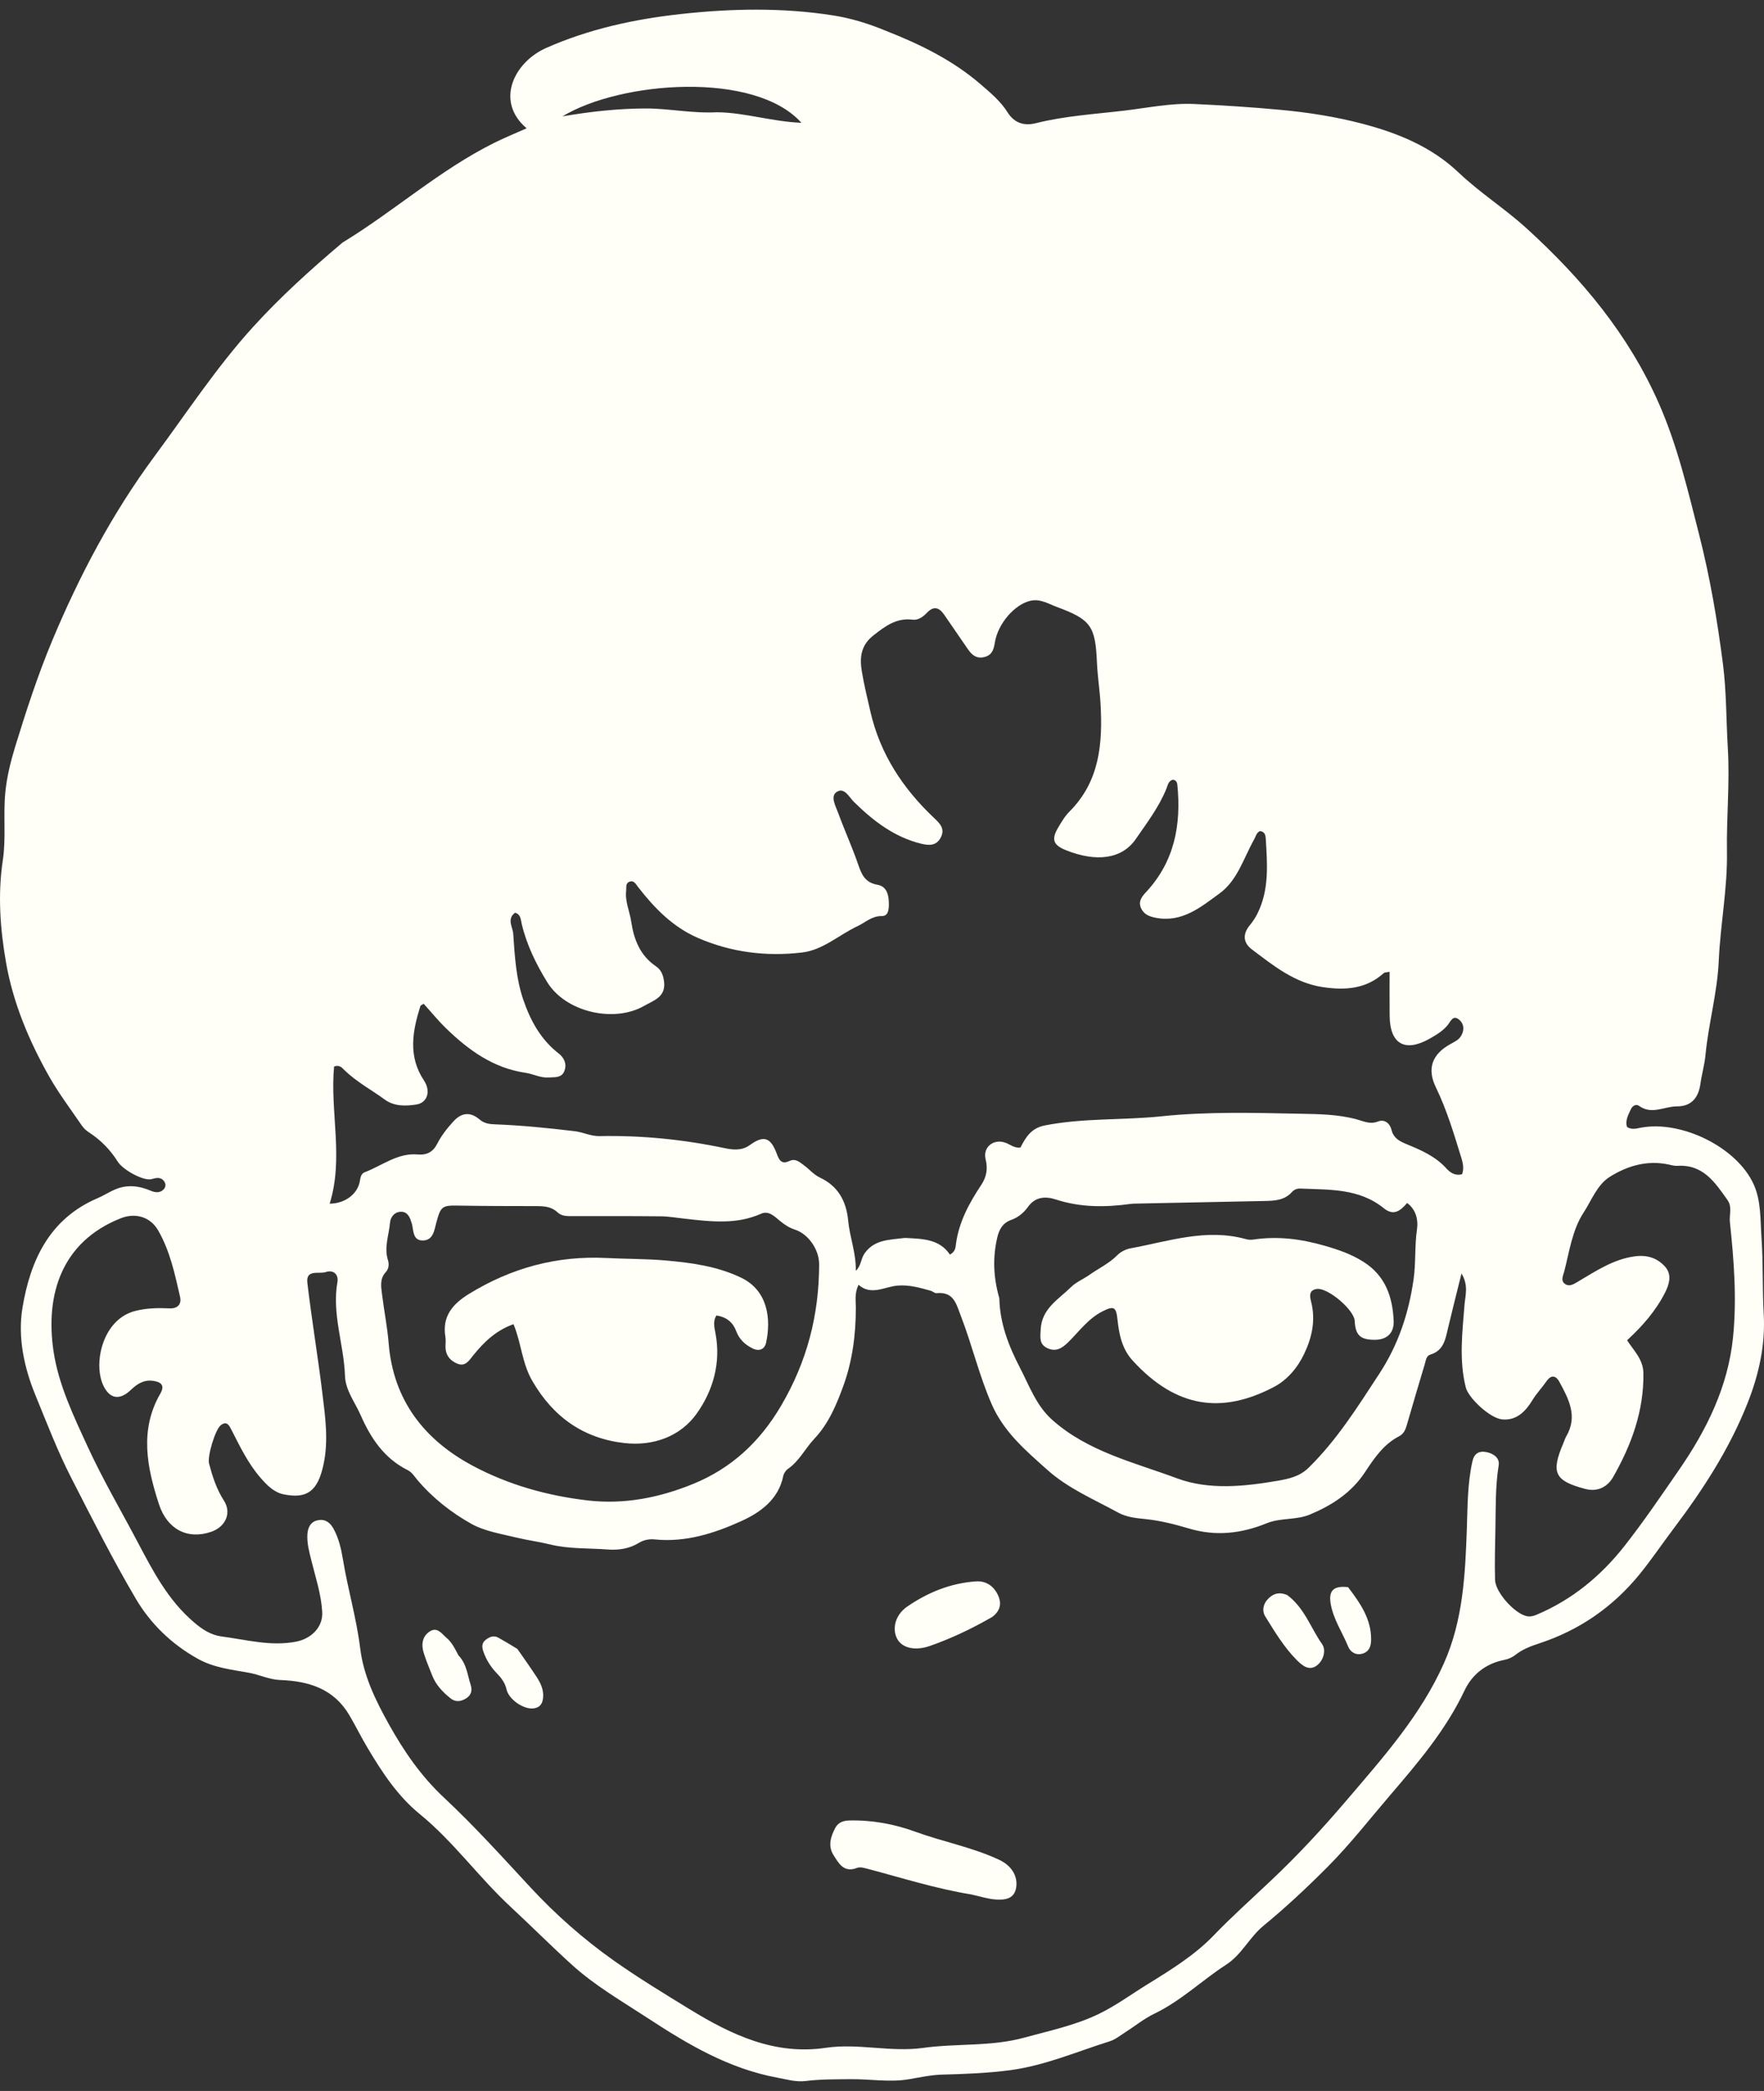 <svg width="54" height="64" viewBox="0 0 54 64" fill="none" xmlns="http://www.w3.org/2000/svg">
  <rect x="0" y="0" width="54" height="64" fill="#333333" stroke="none"/>
  <path
  d="M27.114 0.941C28.177 1.359 29.165 1.844 30.017 2.578C30.32 2.84 30.628 3.094 30.843 3.437C31.051 3.768 31.351 3.861 31.708 3.771C32.606 3.546 33.527 3.492 34.442 3.383C35.144 3.299 35.841 3.152 36.549 3.183C37.433 3.223 38.316 3.28 39.199 3.362C40.048 3.441 40.88 3.571 41.697 3.785C42.784 4.069 43.819 4.49 44.651 5.281C45.305 5.903 46.069 6.385 46.736 6.993C48.424 8.53 49.855 10.24 50.785 12.356C51.353 13.649 51.667 15.005 52.013 16.358C52.346 17.666 52.573 18.992 52.744 20.329C52.853 21.185 52.841 22.049 52.893 22.908C52.956 23.963 52.849 25.015 52.866 26.069C52.885 27.192 52.664 28.295 52.615 29.41C52.571 30.39 52.3 31.329 52.208 32.298C52.181 32.588 52.095 32.874 52.055 33.167C51.999 33.576 51.795 33.866 51.333 33.864C50.949 33.862 50.565 34.13 50.178 33.85C50.084 33.781 49.973 33.845 49.924 33.952C49.847 34.123 49.745 34.294 49.806 34.494C49.947 34.585 50.086 34.544 50.224 34.517C51.464 34.281 53.166 35.107 53.684 36.25C53.913 36.754 53.886 37.331 53.923 37.878C53.977 38.66 53.948 39.446 53.992 40.231C54.044 41.162 53.845 42.065 53.5 42.938C52.947 44.339 52.142 45.582 51.239 46.779C50.886 47.247 50.556 47.738 50.185 48.193C49.369 49.191 48.344 49.899 47.117 50.301C46.857 50.386 46.608 50.481 46.393 50.65C46.289 50.732 46.172 50.782 46.045 50.807C45.483 50.918 45.065 51.25 44.831 51.746C44.257 52.96 43.396 53.966 42.537 54.968C41.911 55.7 41.319 56.46 40.636 57.146C40.008 57.776 39.361 58.382 38.678 58.943C38.245 59.3 38.012 59.827 37.536 60.134C36.794 60.614 36.153 61.242 35.344 61.631C35.023 61.785 34.739 62.018 34.436 62.211C34.284 62.308 34.137 62.428 33.97 62.48C32.959 62.797 31.987 63.223 30.915 63.365C30.221 63.456 29.534 63.481 28.841 63.499C28.492 63.509 28.154 63.586 27.811 63.643C27.225 63.74 26.635 63.633 26.047 63.639C25.585 63.644 25.124 63.637 24.666 63.695C24.366 63.733 24.089 63.647 23.798 63.593C22.319 63.321 21.061 62.577 19.835 61.774C19.04 61.253 18.21 60.777 17.503 60.134C16.866 59.556 16.258 58.946 15.628 58.361C14.656 57.46 13.883 56.368 12.849 55.524C12.174 54.974 11.697 54.247 11.255 53.504C11.057 53.173 10.887 52.825 10.691 52.493C10.214 51.685 9.446 51.453 8.57 51.421C8.245 51.409 7.944 51.259 7.622 51.2C7.096 51.104 6.559 51.049 6.069 50.779C5.258 50.331 4.609 49.702 4.153 48.926C3.443 47.72 2.812 46.467 2.174 45.22C1.758 44.407 1.432 43.55 1.086 42.707C0.738 41.864 0.538 40.929 0.688 40.027C0.927 38.584 1.511 37.304 2.987 36.674C3.247 36.563 3.477 36.388 3.761 36.331C4.062 36.27 4.341 36.33 4.62 36.448C4.748 36.502 4.904 36.524 5.016 36.397C5.082 36.322 5.08 36.226 5.017 36.147C4.908 36.009 4.77 36.058 4.629 36.092C4.391 36.149 3.766 35.812 3.605 35.556C3.377 35.194 3.086 34.895 2.727 34.662C2.643 34.607 2.562 34.535 2.506 34.452C2.165 33.954 1.799 33.468 1.502 32.944C0.887 31.855 0.402 30.7 0.186 29.468C0.005 28.434 -0.073 27.387 0.087 26.324C0.189 25.645 0.095 24.939 0.163 24.252C0.209 23.779 0.328 23.3 0.467 22.846C0.803 21.754 1.158 20.662 1.598 19.609C2.433 17.612 3.44 15.708 4.736 13.957C5.722 12.625 6.631 11.235 7.749 10.005C8.581 9.09 9.496 8.262 10.439 7.464C10.459 7.448 10.477 7.429 10.499 7.416C12.079 6.453 13.466 5.199 15.134 4.37C15.453 4.212 15.785 4.077 16.121 3.927C15.143 3.096 15.743 1.901 16.715 1.47C18.03 0.887 19.419 0.586 20.847 0.429C22.401 0.259 23.952 0.229 25.498 0.471C26.041 0.555 26.574 0.717 27.114 0.941ZM38.88 57.585C39.715 56.803 40.487 55.965 41.23 55.094C42.347 53.784 43.492 52.502 44.203 50.906C44.787 49.595 44.854 48.198 44.903 46.799C44.927 46.105 44.921 45.412 45.074 44.729C45.127 44.491 45.27 44.403 45.494 44.444C45.716 44.485 45.916 44.622 45.878 44.852C45.774 45.491 45.79 46.132 45.778 46.773C45.769 47.3 45.752 47.828 45.767 48.355C45.777 48.733 46.351 49.373 46.724 49.464C46.827 49.49 46.928 49.47 47.025 49.429C48.119 48.971 49.008 48.237 49.731 47.317C50.318 46.57 50.852 45.78 51.394 44.997C52.244 43.768 52.898 42.446 53.051 40.94C53.172 39.764 53.081 38.581 52.956 37.407C52.932 37.184 53.034 36.945 52.883 36.731C52.501 36.191 52.136 35.633 51.349 35.684C51.261 35.689 51.17 35.663 51.083 35.644C50.424 35.502 49.813 35.684 49.276 36.022C48.892 36.264 48.721 36.742 48.476 37.117C48.133 37.642 48.045 38.292 47.889 38.901C47.855 39.033 47.764 39.194 47.904 39.295C48.048 39.4 48.191 39.295 48.328 39.214C48.867 38.897 49.385 38.546 50.035 38.455C50.423 38.401 50.731 38.503 50.972 38.77C51.188 39.011 51.102 39.305 50.97 39.566C50.688 40.12 50.287 40.582 49.809 41.022C50.008 41.334 50.302 41.606 50.308 42.026C50.326 43.182 49.943 44.223 49.384 45.205C49.214 45.505 48.914 45.674 48.53 45.573C47.589 45.325 47.47 45.079 47.859 44.17C47.889 44.099 47.912 44.023 47.95 43.957C48.306 43.346 48.018 42.814 47.734 42.291C47.643 42.123 47.498 42.054 47.346 42.272C47.208 42.471 47.038 42.646 46.91 42.857C46.703 43.197 46.429 43.485 45.987 43.445C45.616 43.412 44.952 42.793 44.87 42.463C44.66 41.623 44.766 40.782 44.832 39.938C44.855 39.65 44.961 39.344 44.74 38.978C44.589 39.588 44.454 40.114 44.329 40.644C44.248 40.984 44.2 41.336 43.789 41.46C43.66 41.499 43.65 41.636 43.618 41.745C43.431 42.372 43.243 42.998 43.063 43.627C43.022 43.77 42.966 43.89 42.828 43.962C42.352 44.207 42.063 44.64 41.783 45.064C41.367 45.693 40.773 46.074 40.103 46.355C39.684 46.532 39.196 46.453 38.787 46.62C37.994 46.943 37.214 47.029 36.388 46.782C35.962 46.655 35.524 46.544 35.084 46.498C34.785 46.467 34.494 46.442 34.231 46.298C33.491 45.892 32.704 45.564 32.062 44.99C31.401 44.399 30.731 43.834 30.358 42.981C29.975 42.105 29.761 41.177 29.418 40.289C29.267 39.897 29.198 39.53 28.667 39.581C28.612 39.586 28.552 39.524 28.491 39.507C28.161 39.417 27.85 39.321 27.481 39.349C27.081 39.379 26.671 39.67 26.281 39.324C26.155 39.588 26.199 39.808 26.199 40.023C26.2 40.846 26.094 41.66 25.813 42.429C25.604 43.002 25.365 43.575 24.928 44.038C24.648 44.335 24.468 44.72 24.119 44.961C24.051 45.008 23.992 45.101 23.976 45.183C23.827 45.904 23.266 46.298 22.69 46.559C21.866 46.932 20.985 47.215 20.043 47.118C19.872 47.101 19.705 47.134 19.559 47.223C19.26 47.407 18.931 47.452 18.593 47.426C18.008 47.382 17.417 47.414 16.839 47.272C16.505 47.189 16.16 47.146 15.824 47.065C15.351 46.951 14.836 46.868 14.434 46.644C13.818 46.3 13.242 45.848 12.774 45.294C12.683 45.186 12.612 45.063 12.48 44.997C11.76 44.638 11.351 44.022 11.037 43.308C10.864 42.914 10.576 42.556 10.561 42.114C10.529 41.153 10.156 40.222 10.329 39.243C10.371 39.002 10.202 38.858 9.972 38.935C9.768 39.004 9.358 38.839 9.409 39.264C9.541 40.384 9.728 41.497 9.865 42.616C9.955 43.352 10.064 44.092 9.901 44.836C9.727 45.634 9.405 45.885 8.686 45.739C8.382 45.677 8.174 45.459 7.977 45.234C7.592 44.793 7.344 44.269 7.08 43.754C7.011 43.619 6.94 43.487 6.763 43.619C6.588 43.75 6.342 44.578 6.4 44.797C6.505 45.193 6.625 45.573 6.854 45.929C7.101 46.312 6.9 46.734 6.471 46.883C5.743 47.137 5.116 46.808 4.866 46.041C4.504 44.928 4.26 43.777 4.907 42.657C5.043 42.421 4.956 42.305 4.698 42.266C4.413 42.224 4.212 42.346 4.013 42.536C3.669 42.865 3.374 42.824 3.175 42.432C2.838 41.768 3.124 40.376 4.148 40.123C4.491 40.038 4.835 40.029 5.183 40.046C5.436 40.059 5.564 39.924 5.512 39.692C5.353 38.993 5.203 38.286 4.84 37.658C4.6 37.242 4.143 37.112 3.698 37.288C1.879 38.008 1.383 39.633 1.638 41.355C1.79 42.382 2.253 43.342 2.688 44.288C3.144 45.278 3.696 46.219 4.204 47.182C4.681 48.085 5.145 48.981 5.941 49.658C6.194 49.874 6.458 50.046 6.785 50.089C7.543 50.187 8.287 50.4 9.071 50.246C9.525 50.156 9.891 49.807 9.864 49.338C9.832 48.794 9.66 48.28 9.53 47.757C9.465 47.495 9.393 47.231 9.41 46.96C9.422 46.76 9.506 46.575 9.731 46.531C9.947 46.488 10.099 46.594 10.205 46.782C10.371 47.079 10.446 47.415 10.499 47.735C10.648 48.645 10.913 49.53 11.026 50.449C11.128 51.285 11.489 52.031 11.902 52.772C12.369 53.608 12.887 54.363 13.594 55.024C14.521 55.891 15.376 56.838 16.24 57.77C17.012 58.602 17.858 59.349 18.78 60.002C19.534 60.536 20.326 61.016 21.113 61.499C22.389 62.28 23.712 62.911 25.278 62.679C26.269 62.532 27.259 62.82 28.256 62.682C29.285 62.539 30.342 62.647 31.357 62.367C32.123 62.156 32.909 61.993 33.627 61.647C34.157 61.391 34.637 61.037 35.138 60.728C35.846 60.292 36.577 59.838 37.147 59.246C37.691 58.679 38.273 58.161 38.88 57.585ZM27.701 37.89C28.221 37.919 28.754 37.912 29.079 38.401C29.251 38.306 29.25 38.179 29.265 38.069C29.355 37.4 29.67 36.823 30.033 36.276C30.207 36.015 30.242 35.77 30.171 35.478C30.085 35.125 30.395 34.858 30.752 34.967C30.909 35.014 31.037 35.147 31.237 35.125C31.4 34.815 31.557 34.532 31.985 34.447C33.168 34.214 34.37 34.292 35.558 34.167C36.968 34.02 38.386 34.061 39.8 34.089C40.375 34.1 40.96 34.107 41.52 34.258C41.744 34.318 41.937 34.423 42.182 34.327C42.396 34.243 42.553 34.4 42.595 34.575C42.661 34.847 42.852 34.934 43.07 35.025C43.511 35.206 43.945 35.396 44.277 35.763C44.396 35.894 44.55 35.998 44.758 35.939C44.82 35.769 44.785 35.603 44.737 35.446C44.51 34.712 44.292 33.974 43.954 33.278C43.679 32.712 43.837 32.268 44.397 31.959C44.508 31.897 44.638 31.835 44.707 31.737C44.826 31.567 44.838 31.356 44.669 31.212C44.48 31.051 44.408 31.262 44.319 31.373C44.169 31.558 43.969 31.675 43.768 31.79C43.01 32.219 42.549 31.958 42.54 31.093C42.535 30.65 42.539 30.206 42.539 29.745C42.434 29.765 42.387 29.76 42.364 29.781C41.821 30.273 41.183 30.316 40.496 30.214C39.629 30.085 38.983 29.556 38.321 29.058C38.053 28.856 38.035 28.588 38.261 28.317C38.351 28.209 38.43 28.089 38.492 27.964C38.859 27.23 38.795 26.445 38.747 25.664C38.74 25.559 38.718 25.456 38.571 25.437C38.46 25.486 38.441 25.608 38.385 25.706C38.066 26.273 37.884 26.944 37.336 27.344C36.762 27.762 36.191 28.246 35.384 28.092C35.181 28.053 35.011 27.987 34.926 27.788C34.84 27.587 34.957 27.44 35.082 27.306C35.955 26.371 36.164 25.244 36.041 24.019C36.032 23.935 35.997 23.871 35.897 23.867C35.765 23.906 35.749 24.034 35.708 24.136C35.479 24.704 35.109 25.187 34.768 25.683C34.347 26.293 33.565 26.398 32.63 26.022C32.244 25.867 32.178 25.697 32.387 25.34C32.491 25.163 32.6 24.979 32.743 24.836C33.667 23.91 33.758 22.75 33.69 21.544C33.666 21.121 33.598 20.7 33.58 20.277C33.532 19.166 33.398 18.962 32.348 18.576C32.089 18.48 31.845 18.318 31.537 18.39C31.061 18.502 30.548 19.084 30.454 19.669C30.421 19.872 30.376 20.044 30.147 20.107C29.904 20.174 29.756 20.055 29.63 19.871C29.391 19.521 29.149 19.172 28.909 18.822C28.757 18.601 28.593 18.53 28.378 18.753C28.261 18.875 28.113 18.989 27.939 18.967C27.443 18.904 27.098 19.166 26.738 19.448C26.359 19.745 26.31 20.111 26.382 20.546C26.451 20.964 26.552 21.373 26.646 21.786C26.946 23.086 27.644 24.14 28.598 25.04C28.783 25.213 28.934 25.372 28.8 25.632C28.669 25.886 28.454 25.886 28.203 25.825C27.376 25.623 26.737 25.129 26.145 24.549C25.993 24.401 25.845 24.076 25.605 24.245C25.412 24.383 25.584 24.677 25.659 24.884C25.853 25.415 26.089 25.93 26.272 26.464C26.378 26.775 26.484 27.014 26.862 27.081C27.163 27.134 27.212 27.418 27.21 27.693C27.208 27.86 27.185 28.042 26.991 28.039C26.69 28.034 26.496 28.232 26.256 28.345C25.688 28.611 25.195 29.077 24.56 29.153C23.463 29.284 22.382 29.151 21.359 28.705C20.594 28.372 20.032 27.793 19.53 27.146C19.46 27.056 19.403 26.93 19.26 26.992C19.145 27.042 19.179 27.162 19.168 27.264C19.13 27.595 19.276 27.893 19.323 28.209C19.404 28.759 19.597 29.247 20.078 29.575C20.24 29.685 20.299 29.836 20.326 30.028C20.394 30.512 20.029 30.611 19.716 30.789C18.781 31.321 17.31 30.97 16.753 30.064C16.408 29.504 16.122 28.919 15.97 28.275C15.94 28.146 15.945 27.987 15.767 27.936C15.506 28.131 15.697 28.374 15.711 28.579C15.757 29.256 15.796 29.944 16.016 30.59C16.232 31.226 16.549 31.816 17.102 32.244C17.275 32.378 17.363 32.58 17.271 32.795C17.185 32.996 16.982 32.966 16.8 32.979C16.546 32.998 16.326 32.871 16.087 32.836C15.098 32.692 14.34 32.14 13.651 31.471C13.407 31.234 13.192 30.968 12.969 30.722C12.909 30.763 12.875 30.773 12.869 30.792C12.627 31.565 12.484 32.326 12.979 33.072C13.199 33.404 13.078 33.753 12.75 33.806C12.417 33.86 12.066 33.865 11.78 33.656C11.365 33.354 10.907 33.11 10.536 32.747C10.466 32.68 10.4 32.584 10.227 32.643C10.098 34.029 10.528 35.446 10.092 36.842C10.576 36.84 10.963 36.528 11.019 36.133C11.035 36.021 11.066 35.916 11.166 35.879C11.7 35.677 12.174 35.28 12.79 35.336C13.073 35.361 13.261 35.252 13.385 35.007C13.514 34.752 13.691 34.531 13.882 34.322C14.131 34.05 14.398 34.024 14.681 34.265C14.822 34.385 14.976 34.407 15.145 34.413C15.966 34.445 16.782 34.525 17.596 34.624C17.851 34.654 18.084 34.779 18.35 34.774C19.638 34.748 20.911 34.875 22.173 35.14C22.424 35.193 22.702 35.23 22.954 35.048C23.38 34.739 23.594 34.811 23.779 35.315C23.851 35.512 23.928 35.648 24.164 35.536C24.354 35.446 24.478 35.57 24.614 35.669C24.779 35.789 24.905 35.951 25.1 36.043C25.649 36.301 25.907 36.756 25.964 37.357C26.012 37.869 26.212 38.36 26.197 38.897C26.366 38.745 26.347 38.531 26.467 38.363C26.768 37.939 27.206 37.952 27.701 37.89ZM20.96 37.301C20.718 37.276 20.476 37.231 20.233 37.229C19.334 37.219 18.434 37.223 17.535 37.223C17.366 37.223 17.196 37.231 17.062 37.103C16.877 36.928 16.65 36.917 16.413 36.916C15.628 36.915 14.843 36.915 14.058 36.901C13.526 36.891 13.493 36.915 13.353 37.437C13.293 37.664 13.259 37.966 12.943 37.968C12.645 37.97 12.66 37.689 12.615 37.481C12.61 37.456 12.598 37.432 12.591 37.407C12.543 37.234 12.457 37.078 12.259 37.09C12.07 37.101 11.955 37.251 11.939 37.428C11.905 37.807 11.753 38.18 11.876 38.57C11.915 38.697 11.903 38.835 11.81 38.936C11.615 39.147 11.668 39.393 11.697 39.632C11.758 40.128 11.858 40.62 11.898 41.117C12.041 42.868 12.996 44.079 14.483 44.87C15.57 45.448 16.749 45.78 17.99 45.925C19.129 46.057 20.208 45.832 21.218 45.42C22.363 44.952 23.245 44.161 23.912 43.025C24.714 41.656 25.071 40.245 25.076 38.701C25.077 38.249 24.75 37.771 24.332 37.635C24.155 37.577 24.017 37.485 23.875 37.368C23.714 37.237 23.535 37.044 23.297 37.15C22.557 37.48 21.795 37.397 20.96 37.301ZM30.592 39.739C30.607 40.505 30.88 41.204 31.223 41.863C31.51 42.417 31.722 43.024 32.213 43.461C33.309 44.436 34.72 44.76 36.033 45.249C37.006 45.611 38.087 45.5 39.119 45.322C39.453 45.264 39.787 45.192 40.059 44.925C40.927 44.074 41.562 43.058 42.221 42.051C42.805 41.16 43.123 40.202 43.273 39.156C43.346 38.644 43.302 38.132 43.378 37.621C43.416 37.36 43.363 37.034 43.075 36.821C42.869 37.061 42.665 37.228 42.358 36.979C41.603 36.367 40.686 36.417 39.793 36.379C39.7 36.376 39.614 36.415 39.551 36.484C39.331 36.731 39.039 36.753 38.739 36.759C37.427 36.784 36.115 36.812 34.803 36.839C34.739 36.84 34.674 36.84 34.61 36.849C33.842 36.955 33.082 36.961 32.33 36.716C32.015 36.613 31.697 36.62 31.469 36.94C31.34 37.12 31.168 37.264 30.957 37.338C30.693 37.432 30.585 37.631 30.527 37.884C30.389 38.485 30.404 39.081 30.592 39.739ZM21.954 3.436C22.799 3.445 23.618 3.72 24.533 3.759C23.113 2.167 19.003 2.479 17.218 3.562C18.076 3.414 18.914 3.322 19.766 3.32C20.475 3.318 21.172 3.475 21.954 3.436Z"
  fill="#FFFEF7" />
  <path
  d="M29.743 57.987C28.645 57.808 27.618 57.48 26.577 57.205C26.467 57.176 26.332 57.135 26.237 57.172C25.829 57.331 25.676 57.032 25.515 56.779C25.337 56.498 25.431 56.206 25.574 55.941C25.656 55.788 25.807 55.725 25.995 55.721C26.698 55.704 27.376 55.829 28.032 56.069C28.876 56.376 29.767 56.54 30.586 56.924C30.937 57.088 31.163 57.394 31.108 57.768C31.056 58.125 30.762 58.157 30.489 58.14C30.249 58.125 30.012 58.047 29.743 57.987Z"
  fill="#FFFEF7" />
  <path
  d="M30.37 49.494C29.741 49.854 29.116 50.152 28.459 50.381C28.013 50.536 27.613 50.445 27.462 50.156C27.303 49.852 27.404 49.427 27.772 49.174C28.403 48.74 29.104 48.454 29.878 48.403C30.186 48.382 30.423 48.546 30.553 48.83C30.669 49.081 30.623 49.305 30.37 49.494Z"
  fill="#FFFEF7" />
  <path
  d="M39.403 48.82C39.937 49.217 40.123 49.828 40.472 50.323C40.602 50.506 40.519 50.825 40.306 50.981C40.069 51.154 39.862 50.976 39.698 50.812C39.306 50.419 39.022 49.941 38.731 49.474C38.636 49.322 38.659 49.121 38.791 48.968C38.949 48.788 39.139 48.709 39.403 48.82Z"
  fill="#FFFEF7" />
  <path
  d="M15.839 50.471C16.046 50.767 16.238 51.039 16.421 51.318C16.549 51.512 16.649 51.719 16.625 51.965C16.607 52.158 16.518 52.274 16.317 52.292C16.016 52.318 15.575 52.013 15.507 51.712C15.462 51.513 15.353 51.364 15.217 51.225C15.026 51.029 14.883 50.802 14.795 50.544C14.752 50.417 14.742 50.287 14.866 50.193C14.982 50.104 15.11 50.044 15.256 50.126C15.445 50.232 15.632 50.342 15.839 50.471Z"
  fill="#FFFEF7" />
  <path
  d="M14.033 50.665C14.289 50.932 14.308 51.265 14.407 51.565C14.466 51.744 14.426 51.893 14.254 51.993C14.095 52.085 13.94 52.101 13.789 51.98C13.547 51.786 13.337 51.565 13.224 51.267C13.137 51.041 13.039 50.818 12.969 50.586C12.892 50.336 12.926 50.083 13.156 49.934C13.388 49.784 13.524 50.008 13.675 50.136C13.836 50.273 13.925 50.458 14.033 50.665Z"
  fill="#FFFEF7" />
  <path
  d="M41.267 48.579C41.643 49.073 41.978 49.555 41.973 50.186C41.972 50.385 41.916 50.548 41.717 50.612C41.513 50.677 41.34 50.569 41.271 50.399C41.092 49.962 40.816 49.562 40.735 49.087C40.667 48.685 40.821 48.529 41.267 48.579Z"
  fill="#FFFEF7" />
  <path
  d="M16.301 42.276C15.977 41.73 15.961 41.105 15.719 40.53C15.177 40.724 14.814 41.08 14.489 41.481C14.357 41.644 14.246 41.843 13.993 41.736C13.76 41.638 13.629 41.457 13.638 41.192C13.641 41.102 13.649 41.009 13.635 40.922C13.529 40.291 13.855 39.913 14.356 39.604C15.653 38.807 17.047 38.427 18.576 38.505C19.178 38.536 19.784 38.528 20.386 38.581C21.176 38.651 21.959 38.758 22.687 39.107C23.51 39.502 23.607 40.373 23.453 41.092C23.406 41.31 23.231 41.371 23.031 41.269C22.809 41.156 22.631 40.996 22.54 40.75C22.439 40.477 22.243 40.31 21.93 40.264C21.822 40.439 21.866 40.621 21.898 40.788C22.081 41.708 21.825 42.577 21.318 43.28C20.824 43.966 19.998 44.267 19.123 44.17C17.878 44.032 16.944 43.385 16.301 42.276Z"
  fill="#FFFEF7" />
  <path
  d="M33.298 39.056C33.611 38.83 33.942 38.682 34.201 38.421C34.304 38.317 34.462 38.235 34.607 38.209C35.771 37.994 36.923 37.591 38.133 37.925C38.205 37.945 38.288 37.953 38.362 37.941C39.111 37.829 39.822 37.919 40.56 38.132C40.986 38.255 41.37 38.388 41.74 38.623C42.409 39.046 42.63 39.691 42.663 40.425C42.681 40.801 42.456 41.004 42.1 41.008C41.646 41.013 41.491 40.871 41.471 40.431C41.455 40.092 40.649 39.409 40.314 39.452C40.053 39.486 40.099 39.691 40.136 39.839C40.278 40.406 40.168 40.927 39.922 41.442C39.715 41.876 39.397 42.242 38.999 42.451C37.401 43.291 36.002 43.095 34.676 41.648C34.344 41.285 34.257 40.842 34.208 40.38C34.167 39.995 34.092 39.966 33.756 40.135C33.314 40.356 33.037 40.751 32.701 41.082C32.508 41.271 32.318 41.389 32.054 41.26C31.803 41.139 31.848 40.92 31.858 40.693C31.887 40.05 32.409 39.769 32.793 39.389C32.927 39.257 33.112 39.175 33.298 39.056Z"
  fill="#FFFEF7" />
</svg>

